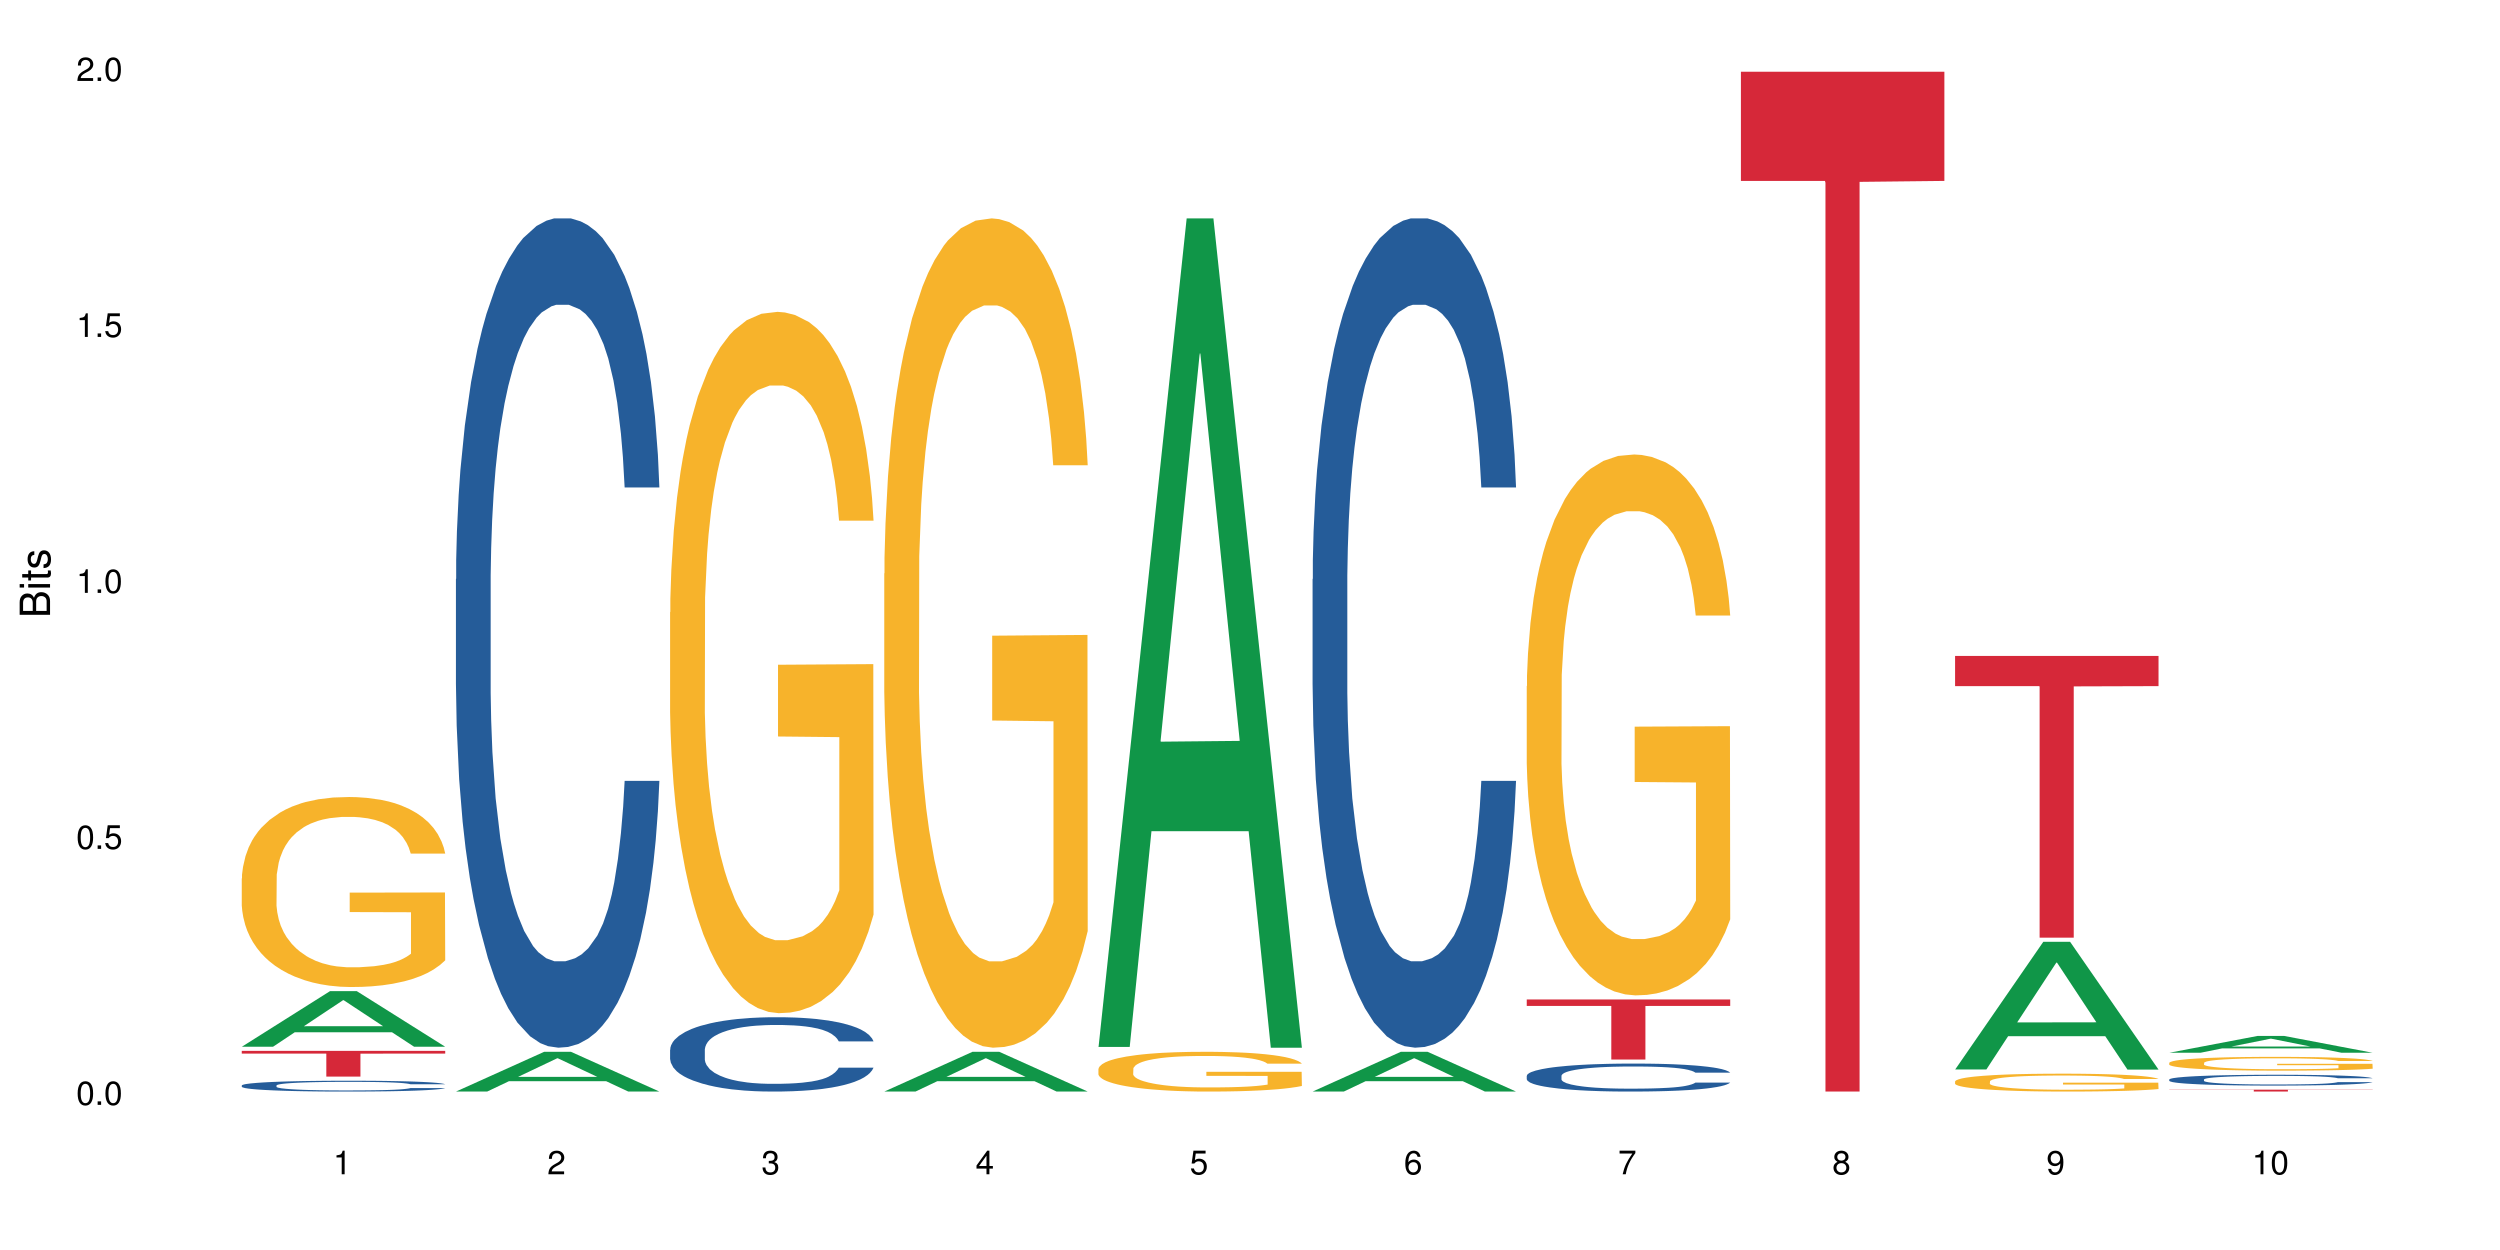 <?xml version="1.0" encoding="UTF-8"?>
<svg xmlns="http://www.w3.org/2000/svg" xmlns:xlink="http://www.w3.org/1999/xlink" width="720pt" height="360pt" viewBox="0 0 720 360" version="1.1">
<defs>
<g>
<symbol overflow="visible" id="glyph0-0">
<path style="stroke:none;" d=""/>
</symbol>
<symbol overflow="visible" id="glyph0-1">
<path style="stroke:none;" d="M 2.641 -6.797 C 2 -6.797 1.422 -6.531 1.078 -6.047 C 0.641 -5.453 0.406 -4.547 0.406 -3.297 C 0.406 -1 1.188 0.219 2.641 0.219 C 4.078 0.219 4.859 -1 4.859 -3.234 C 4.859 -4.562 4.656 -5.438 4.203 -6.047 C 3.844 -6.531 3.281 -6.797 2.641 -6.797 Z M 2.641 -6.047 C 3.547 -6.047 4 -5.125 4 -3.312 C 4 -1.375 3.562 -0.484 2.625 -0.484 C 1.734 -0.484 1.281 -1.422 1.281 -3.281 C 1.281 -5.141 1.734 -6.047 2.641 -6.047 Z M 2.641 -6.047 "/>
</symbol>
<symbol overflow="visible" id="glyph0-2">
<path style="stroke:none;" d="M 1.828 -1 L 0.828 -1 L 0.828 0 L 1.828 0 Z M 1.828 -1 "/>
</symbol>
<symbol overflow="visible" id="glyph0-3">
<path style="stroke:none;" d="M 4.562 -6.797 L 1.062 -6.797 L 0.547 -3.094 L 1.328 -3.094 C 1.719 -3.562 2.047 -3.734 2.578 -3.734 C 3.484 -3.734 4.062 -3.109 4.062 -2.094 C 4.062 -1.125 3.484 -0.531 2.578 -0.531 C 1.828 -0.531 1.375 -0.906 1.188 -1.672 L 0.328 -1.672 C 0.453 -1.109 0.547 -0.844 0.75 -0.594 C 1.125 -0.078 1.828 0.219 2.594 0.219 C 3.969 0.219 4.922 -0.781 4.922 -2.219 C 4.922 -3.562 4.031 -4.484 2.719 -4.484 C 2.25 -4.484 1.859 -4.359 1.469 -4.062 L 1.734 -5.969 L 4.562 -5.969 Z M 4.562 -6.797 "/>
</symbol>
<symbol overflow="visible" id="glyph0-4">
<path style="stroke:none;" d="M 2.484 -4.844 L 2.484 0 L 3.328 0 L 3.328 -6.797 L 2.766 -6.797 C 2.469 -5.75 2.281 -5.609 0.984 -5.453 L 0.984 -4.844 Z M 2.484 -4.844 "/>
</symbol>
<symbol overflow="visible" id="glyph0-5">
<path style="stroke:none;" d="M 4.859 -0.828 L 1.281 -0.828 C 1.359 -1.391 1.672 -1.75 2.5 -2.234 L 3.469 -2.75 C 4.406 -3.266 4.906 -3.969 4.906 -4.812 C 4.906 -5.375 4.672 -5.906 4.266 -6.266 C 3.859 -6.625 3.375 -6.797 2.719 -6.797 C 1.859 -6.797 1.219 -6.5 0.844 -5.922 C 0.609 -5.562 0.5 -5.125 0.484 -4.438 L 1.328 -4.438 C 1.359 -4.906 1.406 -5.188 1.531 -5.406 C 1.75 -5.812 2.188 -6.062 2.703 -6.062 C 3.469 -6.062 4.031 -5.516 4.031 -4.781 C 4.031 -4.25 3.719 -3.797 3.125 -3.438 L 2.234 -2.938 C 0.812 -2.141 0.406 -1.5 0.328 0 L 4.859 0 Z M 4.859 -0.828 "/>
</symbol>
<symbol overflow="visible" id="glyph0-6">
<path style="stroke:none;" d="M 2.125 -3.125 L 2.578 -3.125 C 3.516 -3.125 3.984 -2.703 3.984 -1.891 C 3.984 -1.031 3.469 -0.531 2.578 -0.531 C 1.656 -0.531 1.203 -0.984 1.156 -1.969 L 0.312 -1.969 C 0.344 -1.422 0.438 -1.078 0.609 -0.766 C 0.953 -0.109 1.625 0.219 2.547 0.219 C 3.953 0.219 4.859 -0.609 4.859 -1.906 C 4.859 -2.766 4.516 -3.25 3.703 -3.516 C 4.344 -3.766 4.656 -4.25 4.656 -4.938 C 4.656 -6.109 3.875 -6.797 2.578 -6.797 C 1.203 -6.797 0.484 -6.047 0.453 -4.609 L 1.297 -4.609 C 1.312 -5.016 1.344 -5.25 1.453 -5.453 C 1.641 -5.828 2.062 -6.062 2.594 -6.062 C 3.344 -6.062 3.797 -5.625 3.797 -4.906 C 3.797 -4.422 3.609 -4.141 3.25 -3.984 C 3.016 -3.891 2.719 -3.844 2.125 -3.844 Z M 2.125 -3.125 "/>
</symbol>
<symbol overflow="visible" id="glyph0-7">
<path style="stroke:none;" d="M 3.141 -1.625 L 3.141 0 L 3.984 0 L 3.984 -1.625 L 4.984 -1.625 L 4.984 -2.391 L 3.984 -2.391 L 3.984 -6.797 L 3.359 -6.797 L 0.266 -2.516 L 0.266 -1.625 Z M 3.141 -2.391 L 1 -2.391 L 3.141 -5.359 Z M 3.141 -2.391 "/>
</symbol>
<symbol overflow="visible" id="glyph0-8">
<path style="stroke:none;" d="M 4.781 -5.031 C 4.609 -6.141 3.891 -6.797 2.844 -6.797 C 2.094 -6.797 1.422 -6.438 1.031 -5.828 C 0.609 -5.172 0.406 -4.344 0.406 -3.094 C 0.406 -1.953 0.578 -1.234 0.984 -0.625 C 1.359 -0.078 1.953 0.219 2.703 0.219 C 3.984 0.219 4.922 -0.734 4.922 -2.078 C 4.922 -3.344 4.062 -4.234 2.844 -4.234 C 2.172 -4.234 1.641 -3.969 1.281 -3.469 C 1.281 -5.125 1.828 -6.047 2.797 -6.047 C 3.391 -6.047 3.797 -5.672 3.938 -5.031 Z M 2.734 -3.484 C 3.547 -3.484 4.062 -2.922 4.062 -2 C 4.062 -1.156 3.484 -0.531 2.703 -0.531 C 1.922 -0.531 1.328 -1.188 1.328 -2.047 C 1.328 -2.891 1.906 -3.484 2.734 -3.484 Z M 2.734 -3.484 "/>
</symbol>
<symbol overflow="visible" id="glyph0-9">
<path style="stroke:none;" d="M 4.984 -6.797 L 0.438 -6.797 L 0.438 -5.969 L 4.109 -5.969 C 2.5 -3.656 1.828 -2.234 1.328 0 L 2.219 0 C 2.594 -2.172 3.453 -4.047 4.984 -6.094 Z M 4.984 -6.797 "/>
</symbol>
<symbol overflow="visible" id="glyph0-10">
<path style="stroke:none;" d="M 3.75 -3.578 C 4.453 -4 4.688 -4.344 4.688 -4.984 C 4.688 -6.047 3.844 -6.797 2.641 -6.797 C 1.438 -6.797 0.594 -6.047 0.594 -4.984 C 0.594 -4.359 0.828 -4.016 1.516 -3.578 C 0.734 -3.203 0.359 -2.641 0.359 -1.891 C 0.359 -0.641 1.297 0.219 2.641 0.219 C 3.984 0.219 4.922 -0.641 4.922 -1.875 C 4.922 -2.641 4.531 -3.203 3.75 -3.578 Z M 2.641 -6.047 C 3.359 -6.047 3.812 -5.625 3.812 -4.969 C 3.812 -4.344 3.344 -3.922 2.641 -3.922 C 1.922 -3.922 1.453 -4.344 1.453 -4.984 C 1.453 -5.625 1.922 -6.047 2.641 -6.047 Z M 2.641 -3.203 C 3.484 -3.203 4.062 -2.672 4.062 -1.875 C 4.062 -1.062 3.484 -0.531 2.625 -0.531 C 1.797 -0.531 1.219 -1.078 1.219 -1.875 C 1.219 -2.672 1.797 -3.203 2.641 -3.203 Z M 2.641 -3.203 "/>
</symbol>
<symbol overflow="visible" id="glyph0-11">
<path style="stroke:none;" d="M 0.516 -1.547 C 0.672 -0.438 1.406 0.219 2.438 0.219 C 3.188 0.219 3.859 -0.141 4.266 -0.75 C 4.688 -1.406 4.891 -2.25 4.891 -3.484 C 4.891 -4.625 4.703 -5.359 4.312 -5.953 C 3.938 -6.5 3.344 -6.797 2.594 -6.797 C 1.297 -6.797 0.359 -5.844 0.359 -4.516 C 0.359 -3.25 1.234 -2.344 2.453 -2.344 C 3.094 -2.344 3.562 -2.578 4.016 -3.109 C 4 -1.453 3.469 -0.531 2.5 -0.531 C 1.906 -0.531 1.484 -0.906 1.359 -1.547 Z M 2.578 -6.062 C 3.375 -6.062 3.969 -5.406 3.969 -4.531 C 3.969 -3.688 3.375 -3.094 2.547 -3.094 C 1.734 -3.094 1.234 -3.672 1.234 -4.578 C 1.234 -5.438 1.797 -6.062 2.578 -6.062 Z M 2.578 -6.062 "/>
</symbol>
<symbol overflow="visible" id="glyph1-0">
<path style="stroke:none;" d=""/>
</symbol>
<symbol overflow="visible" id="glyph1-1">
<path style="stroke:none;" d="M 0 -0.953 L 0 -4.891 C 0 -5.719 -0.234 -6.344 -0.734 -6.797 C -1.188 -7.234 -1.812 -7.469 -2.5 -7.469 C -3.547 -7.469 -4.188 -7 -4.625 -5.875 C -4.984 -6.672 -5.641 -7.094 -6.531 -7.094 C -7.156 -7.094 -7.734 -6.859 -8.141 -6.391 C -8.562 -5.938 -8.75 -5.344 -8.75 -4.5 L -8.75 -0.953 Z M -4.984 -2.062 L -7.766 -2.062 L -7.766 -4.219 C -7.766 -4.844 -7.688 -5.203 -7.453 -5.5 C -7.219 -5.812 -6.859 -5.969 -6.375 -5.969 C -5.906 -5.969 -5.531 -5.812 -5.297 -5.5 C -5.062 -5.203 -4.984 -4.844 -4.984 -4.219 Z M -0.984 -2.062 L -4 -2.062 L -4 -4.781 C -4 -5.328 -3.859 -5.688 -3.578 -5.953 C -3.297 -6.219 -2.922 -6.359 -2.484 -6.359 C -2.062 -6.359 -1.688 -6.219 -1.406 -5.953 C -1.109 -5.688 -0.984 -5.328 -0.984 -4.781 Z M -0.984 -2.062 "/>
</symbol>
<symbol overflow="visible" id="glyph1-2">
<path style="stroke:none;" d="M -6.281 -1.797 L -6.281 -0.797 L 0 -0.797 L 0 -1.797 Z M -8.75 -1.797 L -8.75 -0.797 L -7.484 -0.797 L -7.484 -1.797 Z M -8.75 -1.797 "/>
</symbol>
<symbol overflow="visible" id="glyph1-3">
<path style="stroke:none;" d="M -6.281 -3.047 L -6.281 -2.016 L -8.016 -2.016 L -8.016 -1.016 L -6.281 -1.016 L -6.281 -0.172 L -5.469 -0.172 L -5.469 -1.016 L -0.719 -1.016 C -0.078 -1.016 0.281 -1.453 0.281 -2.234 C 0.281 -2.469 0.25 -2.719 0.188 -3.047 L -0.641 -3.047 C -0.609 -2.922 -0.594 -2.766 -0.594 -2.562 C -0.594 -2.141 -0.719 -2.016 -1.156 -2.016 L -5.469 -2.016 L -5.469 -3.047 Z M -6.281 -3.047 "/>
</symbol>
<symbol overflow="visible" id="glyph1-4">
<path style="stroke:none;" d="M -4.531 -5.25 C -5.766 -5.25 -6.469 -4.422 -6.469 -2.969 C -6.469 -1.516 -5.719 -0.562 -4.547 -0.562 C -3.562 -0.562 -3.094 -1.062 -2.734 -2.562 L -2.516 -3.484 C -2.344 -4.188 -2.094 -4.469 -1.625 -4.469 C -1.047 -4.469 -0.641 -3.875 -0.641 -3 C -0.641 -2.453 -0.797 -2 -1.062 -1.75 C -1.25 -1.594 -1.422 -1.531 -1.875 -1.469 L -1.875 -0.406 C -0.422 -0.453 0.281 -1.266 0.281 -2.922 C 0.281 -4.5 -0.5 -5.516 -1.719 -5.516 C -2.656 -5.516 -3.172 -4.984 -3.469 -3.734 L -3.703 -2.766 C -3.891 -1.953 -4.156 -1.609 -4.594 -1.609 C -5.172 -1.609 -5.547 -2.125 -5.547 -2.938 C -5.547 -3.75 -5.203 -4.172 -4.531 -4.203 Z M -4.531 -5.25 "/>
</symbol>
</g>
</defs>
<g id="surface6514">
<rect x="0" y="0" width="720" height="360" style="fill:rgb(100%,100%,100%);fill-opacity:1;stroke:none;"/>
<path style=" stroke:none;fill-rule:nonzero;fill:rgb(6.275%,58.824%,28.235%);fill-opacity:1;" d="M 69.629 301.453 L 69.691 301.438 L 95.047 285.445 L 102.746 285.445 L 128.223 301.469 L 119.273 301.469 L 112.887 297.285 L 84.902 297.285 L 78.645 301.453 L 69.629 301.453 L 87.598 295.555 L 110.32 295.543 L 98.988 288.062 L 98.863 288.047 L 98.738 288.094 L 87.535 295.543 L 87.598 295.555 Z M 69.629 301.453 "/>
<path style=" stroke:none;fill-rule:nonzero;fill:rgb(14.51%,36.078%,60%);fill-opacity:1;" d="M 69.629 312.609 L 69.699 312.605 L 69.699 312.535 L 69.914 312.43 L 70.414 312.289 L 70.914 312.195 L 72.203 312.027 L 73.988 311.867 L 75.848 311.742 L 77.203 311.668 L 78.418 311.609 L 81.207 311.504 L 82.992 311.449 L 84.922 311.402 L 87.281 311.352 L 88.996 311.324 L 92.852 311.277 L 95.711 311.258 L 97.926 311.25 L 102.715 311.25 L 105.574 311.262 L 107.645 311.273 L 109.93 311.297 L 111.859 311.324 L 115.219 311.387 L 118.219 311.465 L 119.578 311.512 L 121.723 311.602 L 123.367 311.688 L 124.508 311.762 L 125.797 311.867 L 126.938 311.996 L 127.797 312.141 L 128.223 312.262 L 118.219 312.262 L 117.719 312.148 L 117.148 312.059 L 116.078 311.941 L 115.004 311.859 L 113.504 311.777 L 112.148 311.723 L 110.289 311.668 L 108.645 311.633 L 106.93 311.609 L 105.285 311.594 L 102.141 311.574 L 98.5 311.574 L 97.141 311.582 L 94.355 311.602 L 92.852 311.625 L 90.711 311.664 L 89.207 311.699 L 87.422 311.758 L 86.207 311.805 L 84.707 311.879 L 83.637 311.945 L 82.422 312.039 L 81.707 312.109 L 81.062 312.191 L 80.492 312.285 L 80.062 312.387 L 79.777 312.492 L 79.633 312.594 L 79.633 313.035 L 79.777 313.137 L 80.133 313.258 L 81.062 313.434 L 82.422 313.582 L 83.992 313.703 L 85.492 313.789 L 86.352 313.828 L 87.492 313.875 L 89.281 313.93 L 91.852 313.988 L 93.352 314.012 L 95.641 314.035 L 97.996 314.047 L 101.141 314.047 L 103.93 314.035 L 105.785 314.02 L 107.715 313.996 L 110.359 313.949 L 112.004 313.902 L 113.434 313.848 L 114.504 313.793 L 115.219 313.75 L 116.293 313.66 L 117.148 313.562 L 117.793 313.465 L 118.219 313.367 L 128.223 313.367 L 127.797 313.48 L 127.152 313.594 L 126.508 313.676 L 125.508 313.773 L 124.367 313.863 L 122.723 313.961 L 121.363 314.027 L 119.578 314.102 L 117.934 314.152 L 116.148 314.203 L 113.504 314.258 L 111.789 314.289 L 109.93 314.312 L 107.715 314.336 L 104.93 314.355 L 101.93 314.367 L 99.141 314.371 L 96.141 314.363 L 93.926 314.355 L 90.996 314.328 L 87.352 314.277 L 84.707 314.223 L 82.633 314.168 L 80.848 314.109 L 78.848 314.035 L 76.273 313.91 L 74.703 313.812 L 73.633 313.73 L 72.418 313.621 L 71.559 313.52 L 70.559 313.359 L 69.844 313.156 L 69.629 313 Z M 69.629 312.609 "/>
<path style=" stroke:none;fill-rule:nonzero;fill:rgb(96.863%,70.196%,16.863%);fill-opacity:1;" d="M 69.629 252.98 L 69.699 252.93 L 69.699 251.93 L 69.988 249.68 L 70.703 246.582 L 71.629 244.031 L 72.629 242.031 L 73.273 240.984 L 74.344 239.484 L 75.273 238.383 L 77.633 236.137 L 80.633 234.035 L 82.277 233.137 L 84.137 232.285 L 86.777 231.336 L 87.992 230.988 L 91.711 230.188 L 95.926 229.688 L 100.57 229.539 L 102.715 229.586 L 105.645 229.789 L 109.645 230.336 L 111.934 230.836 L 113.719 231.336 L 115.578 231.988 L 117.863 232.988 L 120.008 234.188 L 121.723 235.387 L 123.438 236.887 L 124.867 238.484 L 126.082 240.234 L 127.152 242.332 L 127.797 244.082 L 128.223 245.832 L 118.293 245.832 L 117.719 244.082 L 117.078 242.734 L 116.004 241.082 L 114.934 239.883 L 113.863 238.934 L 111.859 237.633 L 110.145 236.836 L 108.004 236.137 L 105.93 235.684 L 103.57 235.387 L 102.141 235.285 L 98.355 235.285 L 94.926 235.637 L 92.926 236.035 L 91.496 236.434 L 89.496 237.184 L 88.281 237.785 L 87.566 238.184 L 85.422 239.734 L 83.992 241.133 L 83.207 242.082 L 82.207 243.582 L 81.492 244.934 L 80.707 246.93 L 80.277 248.43 L 79.703 251.828 L 79.633 260.824 L 79.848 262.727 L 80.277 264.773 L 80.848 266.574 L 81.707 268.473 L 82.562 269.922 L 84.062 271.871 L 85.352 273.172 L 86.352 274.02 L 88.281 275.371 L 89.066 275.82 L 90.922 276.719 L 92.852 277.418 L 95.211 278.02 L 96.996 278.32 L 99.855 278.57 L 103.5 278.57 L 107.789 278.27 L 110.504 277.867 L 112.359 277.469 L 113.574 277.117 L 115.078 276.57 L 116.148 276.07 L 117.148 275.52 L 118.363 274.672 L 118.363 262.727 L 100.715 262.676 L 100.715 257.078 L 128.152 257.027 L 128.223 276.57 L 126.723 277.918 L 124.867 279.219 L 123.078 280.219 L 121.223 281.066 L 118.578 282.016 L 116.434 282.617 L 113.148 283.316 L 110.145 283.766 L 107 284.066 L 104.215 284.215 L 100.93 284.266 L 97.996 284.168 L 94.855 283.867 L 92.352 283.465 L 90.066 282.969 L 87.781 282.316 L 84.922 281.266 L 83.062 280.418 L 81.133 279.367 L 79.203 278.117 L 77.488 276.77 L 76.348 275.719 L 75.203 274.52 L 73.988 273.02 L 72.844 271.32 L 71.988 269.773 L 71.203 268.023 L 70.629 266.375 L 70.059 264.125 L 69.773 262.324 L 69.629 260.777 Z M 69.629 252.98 "/>
<path style=" stroke:none;fill-rule:nonzero;fill:rgb(83.922%,15.686%,22.353%);fill-opacity:1;" d="M 69.629 302.648 L 128.223 302.648 L 128.223 303.441 L 103.805 303.449 L 103.805 310.07 L 93.98 310.07 L 93.98 303.457 L 93.836 303.441 L 69.629 303.441 Z M 69.629 302.648 "/>
<path style=" stroke:none;fill-rule:nonzero;fill:rgb(6.275%,58.824%,28.235%);fill-opacity:1;" d="M 131.309 314.359 L 131.371 314.348 L 156.727 302.918 L 164.426 302.918 L 189.902 314.371 L 180.953 314.371 L 174.566 311.383 L 146.582 311.383 L 140.324 314.359 L 131.309 314.359 L 149.273 310.145 L 172 310.133 L 160.668 304.789 L 160.543 304.777 L 160.418 304.809 L 149.211 310.133 L 149.273 310.145 Z M 131.309 314.359 "/>
<path style=" stroke:none;fill-rule:nonzero;fill:rgb(14.51%,36.078%,60%);fill-opacity:1;" d="M 131.309 166.812 L 131.379 166.594 L 131.379 161.355 L 131.594 153.059 L 132.094 142.578 L 132.594 135.375 L 133.883 122.492 L 135.668 110.047 L 137.523 100.441 L 138.883 94.766 L 140.098 90.398 L 142.883 82.32 L 144.672 78.172 L 146.602 74.461 L 148.957 70.75 L 150.672 68.566 L 154.531 65.074 L 157.391 63.547 L 159.605 62.891 L 164.395 62.891 L 167.25 63.762 L 169.324 64.855 L 171.609 66.602 L 173.539 68.566 L 176.898 73.371 L 179.898 79.484 L 181.258 82.977 L 183.402 89.746 L 185.043 96.293 L 186.188 101.969 L 187.473 110.047 L 188.617 119.875 L 189.477 131.008 L 189.902 140.395 L 179.898 140.395 L 179.398 131.664 L 178.828 124.895 L 177.758 115.941 L 176.684 109.613 L 175.184 103.281 L 173.824 99.133 L 171.969 94.984 L 170.324 92.363 L 168.609 90.398 L 166.965 89.09 L 163.82 87.781 L 160.176 87.781 L 158.82 88.215 L 156.031 89.961 L 154.531 91.492 L 152.387 94.547 L 150.887 97.387 L 149.102 101.754 L 147.887 105.465 L 146.387 111.141 L 145.312 116.16 L 144.098 123.367 L 143.387 128.824 L 142.742 134.938 L 142.172 142.141 L 141.742 149.785 L 141.457 157.863 L 141.312 165.723 L 141.312 199.562 L 141.457 207.422 L 141.812 216.59 L 142.742 229.91 L 144.098 241.48 L 145.672 250.648 L 147.172 257.199 L 148.031 260.258 L 149.172 263.75 L 150.961 268.117 L 153.531 272.48 L 155.031 274.23 L 157.32 275.977 L 159.676 276.848 L 162.82 276.848 L 165.609 275.977 L 167.465 274.883 L 169.395 273.137 L 172.039 269.426 L 173.684 265.934 L 175.113 261.785 L 176.184 257.637 L 176.898 254.145 L 177.969 247.375 L 178.828 239.953 L 179.473 232.309 L 179.898 224.887 L 189.902 224.887 L 189.477 233.621 L 188.832 242.137 L 188.188 248.465 L 187.188 256.109 L 186.047 262.875 L 184.402 270.516 L 183.043 275.539 L 181.258 280.996 L 179.613 285.145 L 177.828 288.855 L 175.184 293.223 L 173.469 295.406 L 171.609 297.371 L 169.395 299.117 L 166.609 300.645 L 163.605 301.52 L 160.82 301.738 L 157.82 301.301 L 155.605 300.426 L 152.676 298.461 L 149.031 294.531 L 146.387 290.387 L 144.312 286.238 L 142.527 281.871 L 140.527 275.977 L 137.953 266.367 L 136.383 258.945 L 135.309 252.832 L 134.094 244.316 L 133.238 236.676 L 132.238 224.449 L 131.523 208.949 L 131.309 196.941 Z M 131.309 166.812 "/>
<path style=" stroke:none;fill-rule:nonzero;fill:rgb(14.51%,36.078%,60%);fill-opacity:1;" d="M 192.988 302.285 L 193.059 302.266 L 193.059 301.797 L 193.273 301.055 L 193.773 300.113 L 194.273 299.469 L 195.559 298.316 L 197.348 297.199 L 199.203 296.34 L 200.562 295.832 L 201.777 295.441 L 204.562 294.719 L 206.352 294.344 L 208.281 294.012 L 210.637 293.68 L 212.352 293.484 L 216.211 293.172 L 219.07 293.035 L 221.285 292.977 L 226.074 292.977 L 228.93 293.055 L 231.004 293.152 L 233.289 293.309 L 235.219 293.484 L 238.578 293.914 L 241.578 294.461 L 242.938 294.777 L 245.082 295.383 L 246.723 295.969 L 247.867 296.477 L 249.152 297.199 L 250.297 298.082 L 251.152 299.078 L 251.582 299.918 L 241.578 299.918 L 241.078 299.137 L 240.508 298.531 L 239.434 297.73 L 238.363 297.16 L 236.863 296.594 L 235.504 296.223 L 233.648 295.852 L 232.004 295.617 L 230.289 295.441 L 228.645 295.324 L 225.5 295.207 L 221.855 295.207 L 220.5 295.246 L 217.711 295.402 L 216.211 295.539 L 214.066 295.812 L 212.566 296.066 L 210.781 296.457 L 209.566 296.789 L 208.066 297.297 L 206.992 297.75 L 205.777 298.395 L 205.062 298.883 L 204.422 299.43 L 203.848 300.074 L 203.422 300.758 L 203.133 301.484 L 202.992 302.188 L 202.992 305.219 L 203.133 305.922 L 203.492 306.742 L 204.422 307.938 L 205.777 308.973 L 207.352 309.793 L 208.852 310.383 L 209.707 310.656 L 210.852 310.969 L 212.637 311.359 L 215.211 311.75 L 216.711 311.906 L 219 312.062 L 221.355 312.141 L 224.5 312.141 L 227.289 312.062 L 229.145 311.965 L 231.074 311.809 L 233.719 311.477 L 235.363 311.164 L 236.793 310.793 L 237.863 310.422 L 238.578 310.109 L 239.648 309.5 L 240.508 308.836 L 241.148 308.152 L 241.578 307.488 L 251.582 307.488 L 251.152 308.27 L 250.512 309.031 L 249.867 309.598 L 248.867 310.285 L 247.723 310.891 L 246.082 311.574 L 244.723 312.023 L 242.938 312.512 L 241.293 312.883 L 239.508 313.219 L 236.863 313.609 L 235.148 313.805 L 233.289 313.98 L 231.074 314.137 L 228.289 314.273 L 225.285 314.352 L 222.5 314.371 L 219.5 314.332 L 217.285 314.254 L 214.352 314.078 L 210.711 313.727 L 208.066 313.355 L 205.992 312.98 L 204.207 312.59 L 202.207 312.062 L 199.633 311.203 L 198.062 310.539 L 196.988 309.988 L 195.773 309.227 L 194.918 308.543 L 193.918 307.449 L 193.203 306.059 L 192.988 304.984 Z M 192.988 302.285 "/>
<path style=" stroke:none;fill-rule:nonzero;fill:rgb(96.863%,70.196%,16.863%);fill-opacity:1;" d="M 192.988 176.324 L 193.059 176.141 L 193.059 172.453 L 193.344 164.152 L 194.059 152.715 L 194.988 143.309 L 195.988 135.93 L 196.633 132.055 L 197.703 126.52 L 198.633 122.461 L 200.992 114.16 L 203.992 106.414 L 205.637 103.094 L 207.492 99.957 L 210.137 96.453 L 211.352 95.164 L 215.066 92.211 L 219.285 90.367 L 223.93 89.812 L 226.074 89.996 L 229.004 90.734 L 233.004 92.766 L 235.289 94.609 L 237.078 96.453 L 238.934 98.852 L 241.223 102.543 L 243.367 106.969 L 245.082 111.395 L 246.797 116.93 L 248.223 122.832 L 249.438 129.289 L 250.512 137.035 L 251.152 143.492 L 251.582 149.949 L 241.648 149.949 L 241.078 143.492 L 240.434 138.512 L 239.363 132.422 L 238.293 127.996 L 237.219 124.492 L 235.219 119.695 L 233.504 116.746 L 231.359 114.16 L 229.289 112.5 L 226.93 111.395 L 225.5 111.027 L 221.715 111.027 L 218.285 112.316 L 216.281 113.793 L 214.855 115.27 L 212.852 118.035 L 211.637 120.25 L 210.922 121.727 L 208.781 127.441 L 207.352 132.609 L 206.566 136.113 L 205.562 141.648 L 204.852 146.629 L 204.062 154.004 L 203.637 159.539 L 203.062 172.082 L 202.992 205.285 L 203.207 212.293 L 203.637 219.859 L 204.207 226.5 L 205.062 233.508 L 205.922 238.855 L 207.422 246.051 L 208.707 250.848 L 209.707 253.984 L 211.637 258.965 L 212.426 260.625 L 214.281 263.945 L 216.211 266.527 L 218.57 268.738 L 220.355 269.848 L 223.215 270.77 L 226.859 270.77 L 231.145 269.66 L 233.863 268.188 L 235.719 266.711 L 236.934 265.418 L 238.434 263.391 L 239.508 261.547 L 240.508 259.516 L 241.723 256.379 L 241.723 212.293 L 224.07 212.109 L 224.07 191.449 L 251.512 191.266 L 251.582 263.391 L 250.082 268.371 L 248.223 273.168 L 246.438 276.855 L 244.578 279.992 L 241.938 283.496 L 239.793 285.711 L 236.504 288.293 L 233.504 289.953 L 230.359 291.059 L 227.574 291.613 L 224.285 291.797 L 221.355 291.43 L 218.211 290.32 L 215.711 288.844 L 213.426 287 L 211.137 284.602 L 208.281 280.73 L 206.422 277.594 L 204.492 273.719 L 202.562 269.109 L 200.848 264.129 L 199.703 260.254 L 198.562 255.828 L 197.348 250.293 L 196.203 244.023 L 195.348 238.305 L 194.559 231.848 L 193.988 225.762 L 193.418 217.461 L 193.129 210.82 L 192.988 205.102 Z M 192.988 176.324 "/>
<path style=" stroke:none;fill-rule:nonzero;fill:rgb(6.275%,58.824%,28.235%);fill-opacity:1;" d="M 254.668 314.359 L 254.73 314.348 L 280.082 302.918 L 287.781 302.918 L 313.262 314.371 L 304.309 314.371 L 297.926 311.383 L 269.941 311.383 L 263.68 314.359 L 254.668 314.359 L 272.633 310.145 L 295.359 310.133 L 284.027 304.789 L 283.902 304.777 L 283.777 304.809 L 272.57 310.133 L 272.633 310.145 Z M 254.668 314.359 "/>
<path style=" stroke:none;fill-rule:nonzero;fill:rgb(96.863%,70.196%,16.863%);fill-opacity:1;" d="M 254.668 165.191 L 254.738 164.973 L 254.738 160.609 L 255.023 150.793 L 255.738 137.27 L 256.668 126.148 L 257.668 117.422 L 258.312 112.84 L 259.383 106.297 L 260.312 101.5 L 262.672 91.684 L 265.672 82.523 L 267.316 78.594 L 269.172 74.887 L 271.816 70.742 L 273.031 69.215 L 276.746 65.727 L 280.965 63.543 L 285.609 62.891 L 287.75 63.109 L 290.68 63.98 L 294.684 66.379 L 296.969 68.562 L 298.758 70.742 L 300.613 73.578 L 302.902 77.941 L 305.043 83.176 L 306.758 88.41 L 308.473 94.953 L 309.902 101.934 L 311.117 109.57 L 312.191 118.73 L 312.832 126.363 L 313.262 134 L 303.328 134 L 302.758 126.363 L 302.113 120.477 L 301.043 113.277 L 299.973 108.043 L 298.898 103.898 L 296.898 98.227 L 295.184 94.738 L 293.039 91.684 L 290.969 89.719 L 288.609 88.41 L 287.18 87.977 L 283.395 87.977 L 279.961 89.5 L 277.961 91.246 L 276.531 92.992 L 274.531 96.262 L 273.316 98.883 L 272.602 100.625 L 270.457 107.387 L 269.031 113.496 L 268.242 117.641 L 267.242 124.184 L 266.527 130.074 L 265.742 138.797 L 265.312 145.34 L 264.742 160.176 L 264.672 199.438 L 264.887 207.727 L 265.312 216.668 L 265.887 224.52 L 266.742 232.809 L 267.602 239.137 L 269.102 247.641 L 270.387 253.312 L 271.387 257.023 L 273.316 262.91 L 274.102 264.875 L 275.961 268.801 L 277.891 271.855 L 280.25 274.473 L 282.035 275.781 L 284.895 276.871 L 288.539 276.871 L 292.824 275.562 L 295.539 273.816 L 297.398 272.074 L 298.613 270.547 L 300.113 268.145 L 301.188 265.965 L 302.188 263.566 L 303.402 259.859 L 303.402 207.727 L 285.75 207.508 L 285.75 183.078 L 313.191 182.859 L 313.262 268.145 L 311.762 274.035 L 309.902 279.707 L 308.117 284.07 L 306.258 287.777 L 303.617 291.922 L 301.473 294.539 L 298.184 297.594 L 295.184 299.555 L 292.039 300.863 L 289.254 301.52 L 285.965 301.738 L 283.035 301.301 L 279.891 299.992 L 277.391 298.246 L 275.105 296.066 L 272.816 293.23 L 269.957 288.648 L 268.102 284.941 L 266.172 280.363 L 264.242 274.91 L 262.527 269.02 L 261.383 264.438 L 260.242 259.203 L 259.027 252.66 L 257.883 245.242 L 257.023 238.48 L 256.238 230.848 L 255.668 223.648 L 255.094 213.832 L 254.809 205.98 L 254.668 199.219 Z M 254.668 165.191 "/>
<path style=" stroke:none;fill-rule:nonzero;fill:rgb(6.275%,58.824%,28.235%);fill-opacity:1;" d="M 316.348 301.512 L 316.41 301.289 L 341.762 62.891 L 349.461 62.891 L 374.941 301.738 L 365.988 301.738 L 359.605 239.391 L 331.621 239.391 L 325.359 301.512 L 316.348 301.512 L 334.312 213.602 L 357.039 213.375 L 345.707 101.914 L 345.582 101.688 L 345.457 102.363 L 334.25 213.375 L 334.312 213.602 Z M 316.348 301.512 "/>
<path style=" stroke:none;fill-rule:nonzero;fill:rgb(96.863%,70.196%,16.863%);fill-opacity:1;" d="M 316.348 307.824 L 316.418 307.812 L 316.418 307.602 L 316.703 307.133 L 317.418 306.484 L 318.348 305.949 L 319.348 305.531 L 319.992 305.312 L 321.062 305 L 321.992 304.77 L 324.348 304.297 L 327.352 303.859 L 328.992 303.672 L 330.852 303.492 L 333.496 303.293 L 334.711 303.219 L 338.426 303.055 L 342.641 302.949 L 347.289 302.918 L 349.43 302.926 L 352.359 302.969 L 356.363 303.086 L 358.648 303.188 L 360.434 303.293 L 362.293 303.43 L 364.578 303.641 L 366.723 303.891 L 368.438 304.141 L 370.152 304.453 L 371.582 304.789 L 372.797 305.156 L 373.871 305.594 L 374.512 305.961 L 374.941 306.328 L 365.008 306.328 L 364.438 305.961 L 363.793 305.68 L 362.723 305.332 L 361.648 305.082 L 360.578 304.883 L 358.578 304.613 L 356.863 304.445 L 354.719 304.297 L 352.645 304.203 L 350.289 304.141 L 348.859 304.121 L 345.07 304.121 L 341.641 304.191 L 339.641 304.277 L 338.211 304.359 L 336.211 304.516 L 334.996 304.645 L 334.281 304.727 L 332.137 305.051 L 330.707 305.344 L 329.922 305.543 L 328.922 305.855 L 328.207 306.141 L 327.422 306.559 L 326.992 306.871 L 326.422 307.582 L 326.352 309.465 L 326.562 309.863 L 326.992 310.293 L 327.566 310.668 L 328.422 311.066 L 329.281 311.367 L 330.781 311.777 L 332.066 312.047 L 333.066 312.227 L 334.996 312.508 L 335.781 312.602 L 337.641 312.793 L 339.57 312.938 L 341.93 313.062 L 343.715 313.125 L 346.574 313.18 L 350.219 313.18 L 354.504 313.117 L 357.219 313.031 L 359.078 312.949 L 360.293 312.875 L 361.793 312.762 L 362.863 312.656 L 363.867 312.539 L 365.078 312.363 L 365.078 309.863 L 347.43 309.852 L 347.43 308.68 L 374.871 308.672 L 374.941 312.762 L 373.441 313.043 L 371.582 313.312 L 369.797 313.523 L 367.938 313.703 L 365.293 313.898 L 363.152 314.027 L 359.863 314.172 L 356.863 314.266 L 353.719 314.328 L 350.93 314.359 L 347.645 314.371 L 344.715 314.352 L 341.57 314.285 L 339.07 314.203 L 336.781 314.098 L 334.496 313.961 L 331.637 313.742 L 329.781 313.566 L 327.852 313.344 L 325.922 313.086 L 324.207 312.801 L 323.062 312.582 L 321.918 312.332 L 320.703 312.016 L 319.562 311.66 L 318.703 311.336 L 317.918 310.973 L 317.348 310.625 L 316.773 310.156 L 316.488 309.777 L 316.348 309.453 Z M 316.348 307.824 "/>
<path style=" stroke:none;fill-rule:nonzero;fill:rgb(6.275%,58.824%,28.235%);fill-opacity:1;" d="M 378.023 314.359 L 378.086 314.348 L 403.441 302.918 L 411.141 302.918 L 436.621 314.371 L 427.668 314.371 L 421.281 311.383 L 393.301 311.383 L 387.039 314.359 L 378.023 314.359 L 395.992 310.145 L 418.715 310.133 L 407.387 304.789 L 407.262 304.777 L 407.137 304.809 L 395.93 310.133 L 395.992 310.145 Z M 378.023 314.359 "/>
<path style=" stroke:none;fill-rule:nonzero;fill:rgb(14.51%,36.078%,60%);fill-opacity:1;" d="M 378.023 166.812 L 378.098 166.594 L 378.098 161.355 L 378.312 153.059 L 378.812 142.578 L 379.312 135.375 L 380.598 122.492 L 382.383 110.047 L 384.242 100.441 L 385.602 94.766 L 386.812 90.398 L 389.602 82.32 L 391.387 78.172 L 393.316 74.461 L 395.676 70.75 L 397.391 68.566 L 401.25 65.074 L 404.105 63.547 L 406.324 62.891 L 411.109 62.891 L 413.969 63.762 L 416.039 64.855 L 418.328 66.602 L 420.258 68.566 L 423.613 73.371 L 426.617 79.484 L 427.973 82.977 L 430.117 89.746 L 431.762 96.293 L 432.906 101.969 L 434.191 110.047 L 435.336 119.875 L 436.191 131.008 L 436.621 140.395 L 426.617 140.395 L 426.117 131.664 L 425.543 124.895 L 424.473 115.941 L 423.402 109.613 L 421.898 103.281 L 420.543 99.133 L 418.684 94.984 L 417.039 92.363 L 415.324 90.398 L 413.684 89.09 L 410.539 87.781 L 406.895 87.781 L 405.535 88.215 L 402.75 89.961 L 401.25 91.492 L 399.105 94.547 L 397.605 97.387 L 395.816 101.754 L 394.602 105.465 L 393.102 111.141 L 392.031 116.16 L 390.816 123.367 L 390.102 128.824 L 389.457 134.938 L 388.887 142.141 L 388.457 149.785 L 388.172 157.863 L 388.027 165.723 L 388.027 199.562 L 388.172 207.422 L 388.531 216.59 L 389.457 229.91 L 390.816 241.48 L 392.387 250.648 L 393.891 257.199 L 394.746 260.258 L 395.891 263.75 L 397.676 268.117 L 400.25 272.48 L 401.75 274.23 L 404.035 275.977 L 406.395 276.848 L 409.539 276.848 L 412.324 275.977 L 414.184 274.883 L 416.113 273.137 L 418.758 269.426 L 420.398 265.934 L 421.828 261.785 L 422.902 257.637 L 423.613 254.145 L 424.688 247.375 L 425.543 239.953 L 426.188 232.309 L 426.617 224.887 L 436.621 224.887 L 436.191 233.621 L 435.547 242.137 L 434.906 248.465 L 433.906 256.109 L 432.762 262.875 L 431.117 270.516 L 429.762 275.539 L 427.973 280.996 L 426.332 285.145 L 424.543 288.855 L 421.898 293.223 L 420.184 295.406 L 418.328 297.371 L 416.113 299.117 L 413.324 300.645 L 410.324 301.52 L 407.539 301.738 L 404.535 301.301 L 402.32 300.426 L 399.391 298.461 L 395.746 294.531 L 393.102 290.387 L 391.031 286.238 L 389.242 281.871 L 387.242 275.977 L 384.672 266.367 L 383.098 258.945 L 382.027 252.832 L 380.812 244.316 L 379.953 236.676 L 378.953 224.449 L 378.238 208.949 L 378.023 196.941 Z M 378.023 166.812 "/>
<path style=" stroke:none;fill-rule:nonzero;fill:rgb(14.51%,36.078%,60%);fill-opacity:1;" d="M 439.703 309.82 L 439.777 309.812 L 439.777 309.637 L 439.988 309.359 L 440.492 309.004 L 440.992 308.762 L 442.277 308.328 L 444.062 307.906 L 445.922 307.582 L 447.277 307.391 L 448.492 307.246 L 451.281 306.973 L 453.066 306.832 L 454.996 306.707 L 457.355 306.582 L 459.07 306.508 L 462.93 306.391 L 465.785 306.34 L 468 306.316 L 472.789 306.316 L 475.648 306.348 L 477.719 306.383 L 480.008 306.441 L 481.938 306.508 L 485.293 306.672 L 488.297 306.875 L 489.652 306.996 L 491.797 307.223 L 493.441 307.445 L 494.582 307.637 L 495.871 307.906 L 497.012 308.238 L 497.871 308.613 L 498.301 308.93 L 488.297 308.93 L 487.797 308.637 L 487.223 308.406 L 486.152 308.105 L 485.078 307.891 L 483.578 307.68 L 482.223 307.539 L 480.363 307.398 L 478.719 307.312 L 477.004 307.246 L 475.363 307.199 L 472.219 307.156 L 468.574 307.156 L 467.215 307.172 L 464.43 307.23 L 462.93 307.281 L 460.785 307.383 L 459.285 307.48 L 457.496 307.629 L 456.281 307.754 L 454.781 307.945 L 453.711 308.113 L 452.496 308.355 L 451.781 308.539 L 451.137 308.746 L 450.566 308.988 L 450.137 309.246 L 449.852 309.52 L 449.707 309.785 L 449.707 310.926 L 449.852 311.191 L 450.207 311.5 L 451.137 311.949 L 452.496 312.34 L 454.066 312.648 L 455.566 312.867 L 456.426 312.973 L 457.57 313.09 L 459.355 313.238 L 461.926 313.383 L 463.43 313.441 L 465.715 313.504 L 468.074 313.531 L 471.219 313.531 L 474.004 313.504 L 475.863 313.465 L 477.793 313.406 L 480.434 313.281 L 482.078 313.164 L 483.508 313.023 L 484.578 312.883 L 485.293 312.766 L 486.367 312.539 L 487.223 312.289 L 487.867 312.031 L 488.297 311.781 L 498.301 311.781 L 497.871 312.074 L 497.227 312.359 L 496.586 312.574 L 495.586 312.832 L 494.441 313.059 L 492.797 313.316 L 491.441 313.488 L 489.652 313.672 L 488.008 313.812 L 486.223 313.938 L 483.578 314.082 L 481.863 314.156 L 480.008 314.223 L 477.793 314.281 L 475.004 314.332 L 472.004 314.363 L 469.215 314.371 L 466.215 314.355 L 464 314.328 L 461.07 314.262 L 457.426 314.129 L 454.781 313.988 L 452.711 313.848 L 450.922 313.699 L 448.922 313.504 L 446.352 313.18 L 444.777 312.93 L 443.707 312.723 L 442.492 312.434 L 441.633 312.176 L 440.633 311.766 L 439.918 311.242 L 439.703 310.836 Z M 439.703 309.82 "/>
<path style=" stroke:none;fill-rule:nonzero;fill:rgb(96.863%,70.196%,16.863%);fill-opacity:1;" d="M 439.703 197.613 L 439.777 197.469 L 439.777 194.625 L 440.062 188.223 L 440.777 179.402 L 441.707 172.148 L 442.707 166.457 L 443.348 163.469 L 444.422 159.199 L 445.348 156.07 L 447.707 149.668 L 450.707 143.695 L 452.352 141.133 L 454.211 138.715 L 456.855 136.012 L 458.07 135.016 L 461.785 132.738 L 466 131.316 L 470.645 130.891 L 472.789 131.031 L 475.719 131.602 L 479.719 133.164 L 482.008 134.59 L 483.793 136.012 L 485.652 137.859 L 487.938 140.707 L 490.082 144.121 L 491.797 147.535 L 493.512 151.805 L 494.941 156.355 L 496.156 161.336 L 497.227 167.309 L 497.871 172.289 L 498.301 177.27 L 488.367 177.27 L 487.797 172.289 L 487.152 168.449 L 486.082 163.754 L 485.008 160.34 L 483.938 157.637 L 481.938 153.938 L 480.223 151.66 L 478.078 149.668 L 476.004 148.387 L 473.648 147.535 L 472.219 147.25 L 468.43 147.25 L 465 148.246 L 463 149.383 L 461.57 150.523 L 459.57 152.656 L 458.355 154.363 L 457.641 155.5 L 455.496 159.91 L 454.066 163.895 L 453.281 166.598 L 452.281 170.867 L 451.566 174.707 L 450.781 180.398 L 450.352 184.668 L 449.781 194.34 L 449.707 219.949 L 449.922 225.355 L 450.352 231.188 L 450.922 236.309 L 451.781 241.715 L 452.637 245.84 L 454.141 251.391 L 455.426 255.09 L 456.426 257.508 L 458.355 261.348 L 459.141 262.629 L 461 265.188 L 462.93 267.18 L 465.285 268.887 L 467.074 269.742 L 469.93 270.453 L 473.574 270.453 L 477.863 269.598 L 480.578 268.461 L 482.438 267.324 L 483.652 266.328 L 485.152 264.762 L 486.223 263.34 L 487.223 261.773 L 488.438 259.355 L 488.438 225.355 L 470.789 225.211 L 470.789 209.277 L 498.227 209.137 L 498.301 264.762 L 496.801 268.605 L 494.941 272.301 L 493.156 275.148 L 491.297 277.566 L 488.652 280.27 L 486.508 281.977 L 483.223 283.969 L 480.223 285.25 L 477.078 286.102 L 474.289 286.527 L 471.004 286.672 L 468.074 286.387 L 464.93 285.535 L 462.43 284.395 L 460.141 282.973 L 457.855 281.125 L 454.996 278.137 L 453.137 275.719 L 451.211 272.73 L 449.281 269.172 L 447.566 265.332 L 446.422 262.344 L 445.277 258.93 L 444.062 254.66 L 442.922 249.824 L 442.062 245.414 L 441.277 240.434 L 440.703 235.738 L 440.133 229.34 L 439.848 224.215 L 439.703 219.805 Z M 439.703 197.613 "/>
<path style=" stroke:none;fill-rule:nonzero;fill:rgb(83.922%,15.686%,22.353%);fill-opacity:1;" d="M 439.703 287.852 L 498.301 287.852 L 498.301 289.703 L 473.879 289.719 L 473.879 305.137 L 464.055 305.137 L 464.055 289.734 L 463.91 289.703 L 439.703 289.703 Z M 439.703 287.852 "/>
<path style=" stroke:none;fill-rule:nonzero;fill:rgb(83.922%,15.686%,22.353%);fill-opacity:1;" d="M 501.383 20.664 L 559.98 20.664 L 559.98 52.102 L 535.559 52.379 L 535.559 314.371 L 525.734 314.371 L 525.734 52.652 L 525.59 52.102 L 501.383 52.102 Z M 501.383 20.664 "/>
<path style=" stroke:none;fill-rule:nonzero;fill:rgb(6.275%,58.824%,28.235%);fill-opacity:1;" d="M 563.062 308.004 L 563.125 307.969 L 588.48 271.23 L 596.18 271.23 L 621.656 308.039 L 612.707 308.039 L 606.32 298.43 L 578.336 298.43 L 572.078 308.004 L 563.062 308.004 L 581.031 294.457 L 603.754 294.422 L 592.422 277.242 L 592.297 277.207 L 592.172 277.312 L 580.965 294.422 L 581.031 294.457 Z M 563.062 308.004 "/>
<path style=" stroke:none;fill-rule:nonzero;fill:rgb(96.863%,70.196%,16.863%);fill-opacity:1;" d="M 563.062 311.426 L 563.133 311.422 L 563.133 311.328 L 563.422 311.113 L 564.133 310.824 L 565.062 310.582 L 566.062 310.395 L 566.707 310.297 L 567.777 310.156 L 568.707 310.051 L 571.066 309.84 L 574.066 309.641 L 575.711 309.559 L 577.57 309.477 L 580.211 309.387 L 581.426 309.355 L 585.145 309.281 L 589.359 309.234 L 594.004 309.219 L 596.148 309.223 L 599.078 309.242 L 603.078 309.293 L 605.367 309.34 L 607.152 309.387 L 609.012 309.449 L 611.297 309.543 L 613.441 309.656 L 615.156 309.77 L 616.871 309.91 L 618.301 310.062 L 619.516 310.227 L 620.586 310.422 L 621.23 310.586 L 621.656 310.754 L 611.727 310.754 L 611.152 310.586 L 610.512 310.461 L 609.438 310.305 L 608.367 310.191 L 607.293 310.102 L 605.293 309.98 L 603.578 309.906 L 601.434 309.84 L 599.363 309.797 L 597.004 309.77 L 595.574 309.758 L 591.789 309.758 L 588.359 309.793 L 586.359 309.832 L 584.93 309.867 L 582.93 309.938 L 581.715 309.996 L 581 310.031 L 578.855 310.18 L 577.426 310.309 L 576.641 310.398 L 575.641 310.539 L 574.926 310.668 L 574.137 310.855 L 573.711 310.996 L 573.137 311.316 L 573.066 312.164 L 573.281 312.344 L 573.711 312.535 L 574.281 312.703 L 575.141 312.883 L 575.996 313.02 L 577.496 313.203 L 578.785 313.324 L 579.785 313.406 L 581.715 313.531 L 582.5 313.574 L 584.355 313.66 L 586.285 313.727 L 588.645 313.781 L 590.43 313.812 L 593.289 313.836 L 596.934 313.836 L 601.223 313.805 L 603.938 313.77 L 605.793 313.73 L 607.008 313.699 L 608.508 313.645 L 609.582 313.598 L 610.582 313.547 L 611.797 313.469 L 611.797 312.344 L 594.148 312.34 L 594.148 311.812 L 621.586 311.805 L 621.656 313.645 L 620.156 313.773 L 618.301 313.895 L 616.512 313.988 L 614.656 314.07 L 612.012 314.16 L 609.867 314.215 L 606.582 314.281 L 603.578 314.324 L 600.434 314.352 L 597.648 314.367 L 594.359 314.371 L 591.43 314.359 L 588.289 314.332 L 585.785 314.297 L 583.5 314.25 L 581.211 314.188 L 578.355 314.09 L 576.496 314.008 L 574.566 313.91 L 572.637 313.793 L 570.922 313.664 L 569.781 313.566 L 568.637 313.453 L 567.422 313.312 L 566.277 313.152 L 565.422 313.008 L 564.633 312.84 L 564.062 312.688 L 563.492 312.473 L 563.207 312.305 L 563.062 312.16 Z M 563.062 311.426 "/>
<path style=" stroke:none;fill-rule:nonzero;fill:rgb(83.922%,15.686%,22.353%);fill-opacity:1;" d="M 563.062 188.918 L 621.656 188.918 L 621.656 197.602 L 597.238 197.68 L 597.238 270.051 L 587.41 270.051 L 587.41 197.754 L 587.27 197.602 L 563.062 197.602 Z M 563.062 188.918 "/>
<path style=" stroke:none;fill-rule:nonzero;fill:rgb(6.275%,58.824%,28.235%);fill-opacity:1;" d="M 624.742 303.191 L 624.805 303.184 L 650.156 298.355 L 657.859 298.355 L 683.336 303.195 L 674.387 303.195 L 668 301.93 L 640.016 301.93 L 633.758 303.191 L 624.742 303.191 L 642.707 301.41 L 665.434 301.402 L 654.102 299.145 L 653.977 299.141 L 653.852 299.156 L 642.645 301.402 L 642.707 301.41 Z M 624.742 303.191 "/>
<path style=" stroke:none;fill-rule:nonzero;fill:rgb(14.51%,36.078%,60%);fill-opacity:1;" d="M 624.742 310.891 L 624.812 310.887 L 624.812 310.816 L 625.027 310.711 L 625.527 310.574 L 626.027 310.48 L 627.312 310.309 L 629.102 310.148 L 630.957 310.023 L 632.316 309.949 L 633.531 309.891 L 636.316 309.785 L 638.105 309.73 L 640.035 309.684 L 642.391 309.637 L 644.105 309.605 L 647.965 309.562 L 650.824 309.539 L 653.039 309.531 L 657.828 309.531 L 660.684 309.543 L 662.758 309.559 L 665.043 309.582 L 666.973 309.605 L 670.332 309.668 L 673.332 309.75 L 674.691 309.793 L 676.836 309.883 L 678.477 309.969 L 679.621 310.043 L 680.906 310.148 L 682.051 310.277 L 682.91 310.422 L 683.336 310.543 L 673.332 310.543 L 672.832 310.43 L 672.262 310.344 L 671.188 310.227 L 670.117 310.141 L 668.617 310.059 L 667.258 310.004 L 665.402 309.953 L 663.758 309.918 L 662.043 309.891 L 660.398 309.875 L 657.254 309.855 L 653.609 309.855 L 652.254 309.863 L 649.465 309.887 L 647.965 309.906 L 645.82 309.945 L 644.32 309.984 L 642.535 310.039 L 641.32 310.09 L 639.82 310.164 L 638.746 310.227 L 637.531 310.32 L 636.816 310.395 L 636.176 310.473 L 635.602 310.566 L 635.176 310.668 L 634.891 310.773 L 634.746 310.875 L 634.746 311.316 L 634.891 311.418 L 635.246 311.539 L 636.176 311.715 L 637.531 311.863 L 639.105 311.984 L 640.605 312.07 L 641.465 312.109 L 642.605 312.156 L 644.395 312.211 L 646.965 312.27 L 648.465 312.293 L 650.754 312.316 L 653.109 312.328 L 656.254 312.328 L 659.043 312.316 L 660.898 312.301 L 662.828 312.277 L 665.473 312.23 L 667.117 312.184 L 668.547 312.129 L 669.617 312.074 L 670.332 312.031 L 671.402 311.941 L 672.262 311.844 L 672.902 311.746 L 673.332 311.648 L 683.336 311.648 L 682.91 311.762 L 682.266 311.871 L 681.621 311.957 L 680.621 312.055 L 679.477 312.145 L 677.836 312.242 L 676.477 312.309 L 674.691 312.379 L 673.047 312.434 L 671.262 312.484 L 668.617 312.539 L 666.902 312.57 L 665.043 312.594 L 662.828 312.617 L 660.043 312.637 L 657.039 312.648 L 654.254 312.652 L 651.254 312.645 L 649.039 312.633 L 646.109 312.609 L 642.465 312.559 L 639.82 312.504 L 637.746 312.449 L 635.961 312.391 L 633.961 312.316 L 631.387 312.188 L 629.816 312.094 L 628.742 312.012 L 627.527 311.902 L 626.672 311.801 L 625.672 311.641 L 624.957 311.441 L 624.742 311.281 Z M 624.742 310.891 "/>
<path style=" stroke:none;fill-rule:nonzero;fill:rgb(96.863%,70.196%,16.863%);fill-opacity:1;" d="M 624.742 306.078 L 624.812 306.074 L 624.812 306 L 625.098 305.84 L 625.812 305.613 L 626.742 305.426 L 627.742 305.281 L 628.387 305.207 L 629.457 305.098 L 630.387 305.016 L 632.746 304.852 L 635.746 304.699 L 637.391 304.637 L 639.246 304.574 L 641.891 304.504 L 643.105 304.48 L 646.82 304.422 L 651.039 304.383 L 655.684 304.375 L 657.828 304.379 L 660.758 304.391 L 664.758 304.434 L 667.043 304.469 L 668.832 304.504 L 670.688 304.551 L 672.977 304.625 L 675.121 304.711 L 676.836 304.801 L 678.551 304.906 L 679.98 305.023 L 681.191 305.152 L 682.266 305.305 L 682.91 305.43 L 683.336 305.559 L 673.406 305.559 L 672.832 305.43 L 672.191 305.332 L 671.117 305.215 L 670.047 305.125 L 668.973 305.059 L 666.973 304.961 L 665.258 304.906 L 663.113 304.852 L 661.043 304.82 L 658.684 304.801 L 657.254 304.793 L 653.469 304.793 L 650.039 304.816 L 648.035 304.848 L 646.609 304.875 L 644.605 304.93 L 643.391 304.973 L 642.676 305.004 L 640.535 305.113 L 639.105 305.219 L 638.32 305.285 L 637.316 305.395 L 636.605 305.492 L 635.816 305.637 L 635.391 305.746 L 634.816 305.996 L 634.746 306.648 L 634.961 306.785 L 635.391 306.934 L 635.961 307.066 L 636.816 307.203 L 637.676 307.309 L 639.176 307.453 L 640.461 307.547 L 641.465 307.609 L 643.391 307.707 L 644.18 307.738 L 646.035 307.805 L 647.965 307.855 L 650.324 307.898 L 652.109 307.922 L 654.969 307.938 L 658.613 307.938 L 662.898 307.918 L 665.617 307.887 L 667.473 307.859 L 668.688 307.832 L 670.188 307.793 L 671.262 307.758 L 672.262 307.715 L 673.477 307.656 L 673.477 306.785 L 655.824 306.781 L 655.824 306.375 L 683.266 306.371 L 683.336 307.793 L 681.836 307.891 L 679.98 307.984 L 678.191 308.059 L 676.336 308.121 L 673.691 308.188 L 671.547 308.234 L 668.258 308.285 L 665.258 308.316 L 662.113 308.34 L 659.328 308.348 L 656.039 308.352 L 653.109 308.344 L 649.965 308.324 L 647.465 308.293 L 645.18 308.258 L 642.891 308.211 L 640.035 308.133 L 638.176 308.074 L 636.246 307.996 L 634.316 307.906 L 632.602 307.809 L 631.457 307.73 L 630.316 307.645 L 629.102 307.535 L 627.957 307.41 L 627.102 307.301 L 626.312 307.172 L 625.742 307.051 L 625.172 306.887 L 624.883 306.758 L 624.742 306.645 Z M 624.742 306.078 "/>
<path style=" stroke:none;fill-rule:nonzero;fill:rgb(83.922%,15.686%,22.353%);fill-opacity:1;" d="M 624.742 313.832 L 683.336 313.832 L 683.336 313.887 L 658.918 313.891 L 658.918 314.371 L 649.09 314.371 L 649.09 313.891 L 648.949 313.887 L 624.742 313.887 Z M 624.742 313.832 "/>
<g style="fill:rgb(0%,0%,0%);fill-opacity:1;">
  <use xlink:href="#glyph0-1" x="21.957" y="318.198"/>
  <use xlink:href="#glyph0-2" x="27.291" y="318.198"/>
  <use xlink:href="#glyph0-1" x="29.958" y="318.198"/>
</g>
<g style="fill:rgb(0%,0%,0%);fill-opacity:1;">
  <use xlink:href="#glyph0-1" x="21.957" y="244.476"/>
  <use xlink:href="#glyph0-2" x="27.291" y="244.476"/>
  <use xlink:href="#glyph0-3" x="29.958" y="244.476"/>
</g>
<g style="fill:rgb(0%,0%,0%);fill-opacity:1;">
  <use xlink:href="#glyph0-4" x="21.957" y="170.753"/>
  <use xlink:href="#glyph0-2" x="27.291" y="170.753"/>
  <use xlink:href="#glyph0-1" x="29.958" y="170.753"/>
</g>
<g style="fill:rgb(0%,0%,0%);fill-opacity:1;">
  <use xlink:href="#glyph0-4" x="21.957" y="97.034"/>
  <use xlink:href="#glyph0-2" x="27.291" y="97.034"/>
  <use xlink:href="#glyph0-3" x="29.958" y="97.034"/>
</g>
<g style="fill:rgb(0%,0%,0%);fill-opacity:1;">
  <use xlink:href="#glyph0-5" x="21.957" y="23.312"/>
  <use xlink:href="#glyph0-2" x="27.291" y="23.312"/>
  <use xlink:href="#glyph0-1" x="29.958" y="23.312"/>
</g>
<g style="fill:rgb(0%,0%,0%);fill-opacity:1;">
  <use xlink:href="#glyph0-4" x="95.926" y="338.19"/>
</g>
<g style="fill:rgb(0%,0%,0%);fill-opacity:1;">
  <use xlink:href="#glyph0-5" x="157.605" y="338.19"/>
</g>
<g style="fill:rgb(0%,0%,0%);fill-opacity:1;">
  <use xlink:href="#glyph0-6" x="219.285" y="338.19"/>
</g>
<g style="fill:rgb(0%,0%,0%);fill-opacity:1;">
  <use xlink:href="#glyph0-7" x="280.965" y="338.19"/>
</g>
<g style="fill:rgb(0%,0%,0%);fill-opacity:1;">
  <use xlink:href="#glyph0-3" x="342.645" y="338.19"/>
</g>
<g style="fill:rgb(0%,0%,0%);fill-opacity:1;">
  <use xlink:href="#glyph0-8" x="404.324" y="338.19"/>
</g>
<g style="fill:rgb(0%,0%,0%);fill-opacity:1;">
  <use xlink:href="#glyph0-9" x="466" y="338.19"/>
</g>
<g style="fill:rgb(0%,0%,0%);fill-opacity:1;">
  <use xlink:href="#glyph0-10" x="527.68" y="338.19"/>
</g>
<g style="fill:rgb(0%,0%,0%);fill-opacity:1;">
  <use xlink:href="#glyph0-11" x="589.359" y="338.19"/>
</g>
<g style="fill:rgb(0%,0%,0%);fill-opacity:1;">
  <use xlink:href="#glyph0-4" x="648.539" y="338.19"/>
  <use xlink:href="#glyph0-1" x="653.873" y="338.19"/>
</g>
<g style="fill:rgb(0%,0%,0%);fill-opacity:1;">
  <use xlink:href="#glyph1-1" x="14.412" y="178.016"/>
  <use xlink:href="#glyph1-2" x="14.412" y="170.012"/>
  <use xlink:href="#glyph1-3" x="14.412" y="167.348"/>
  <use xlink:href="#glyph1-4" x="14.412" y="164.012"/>
</g>
</g>
</svg>
